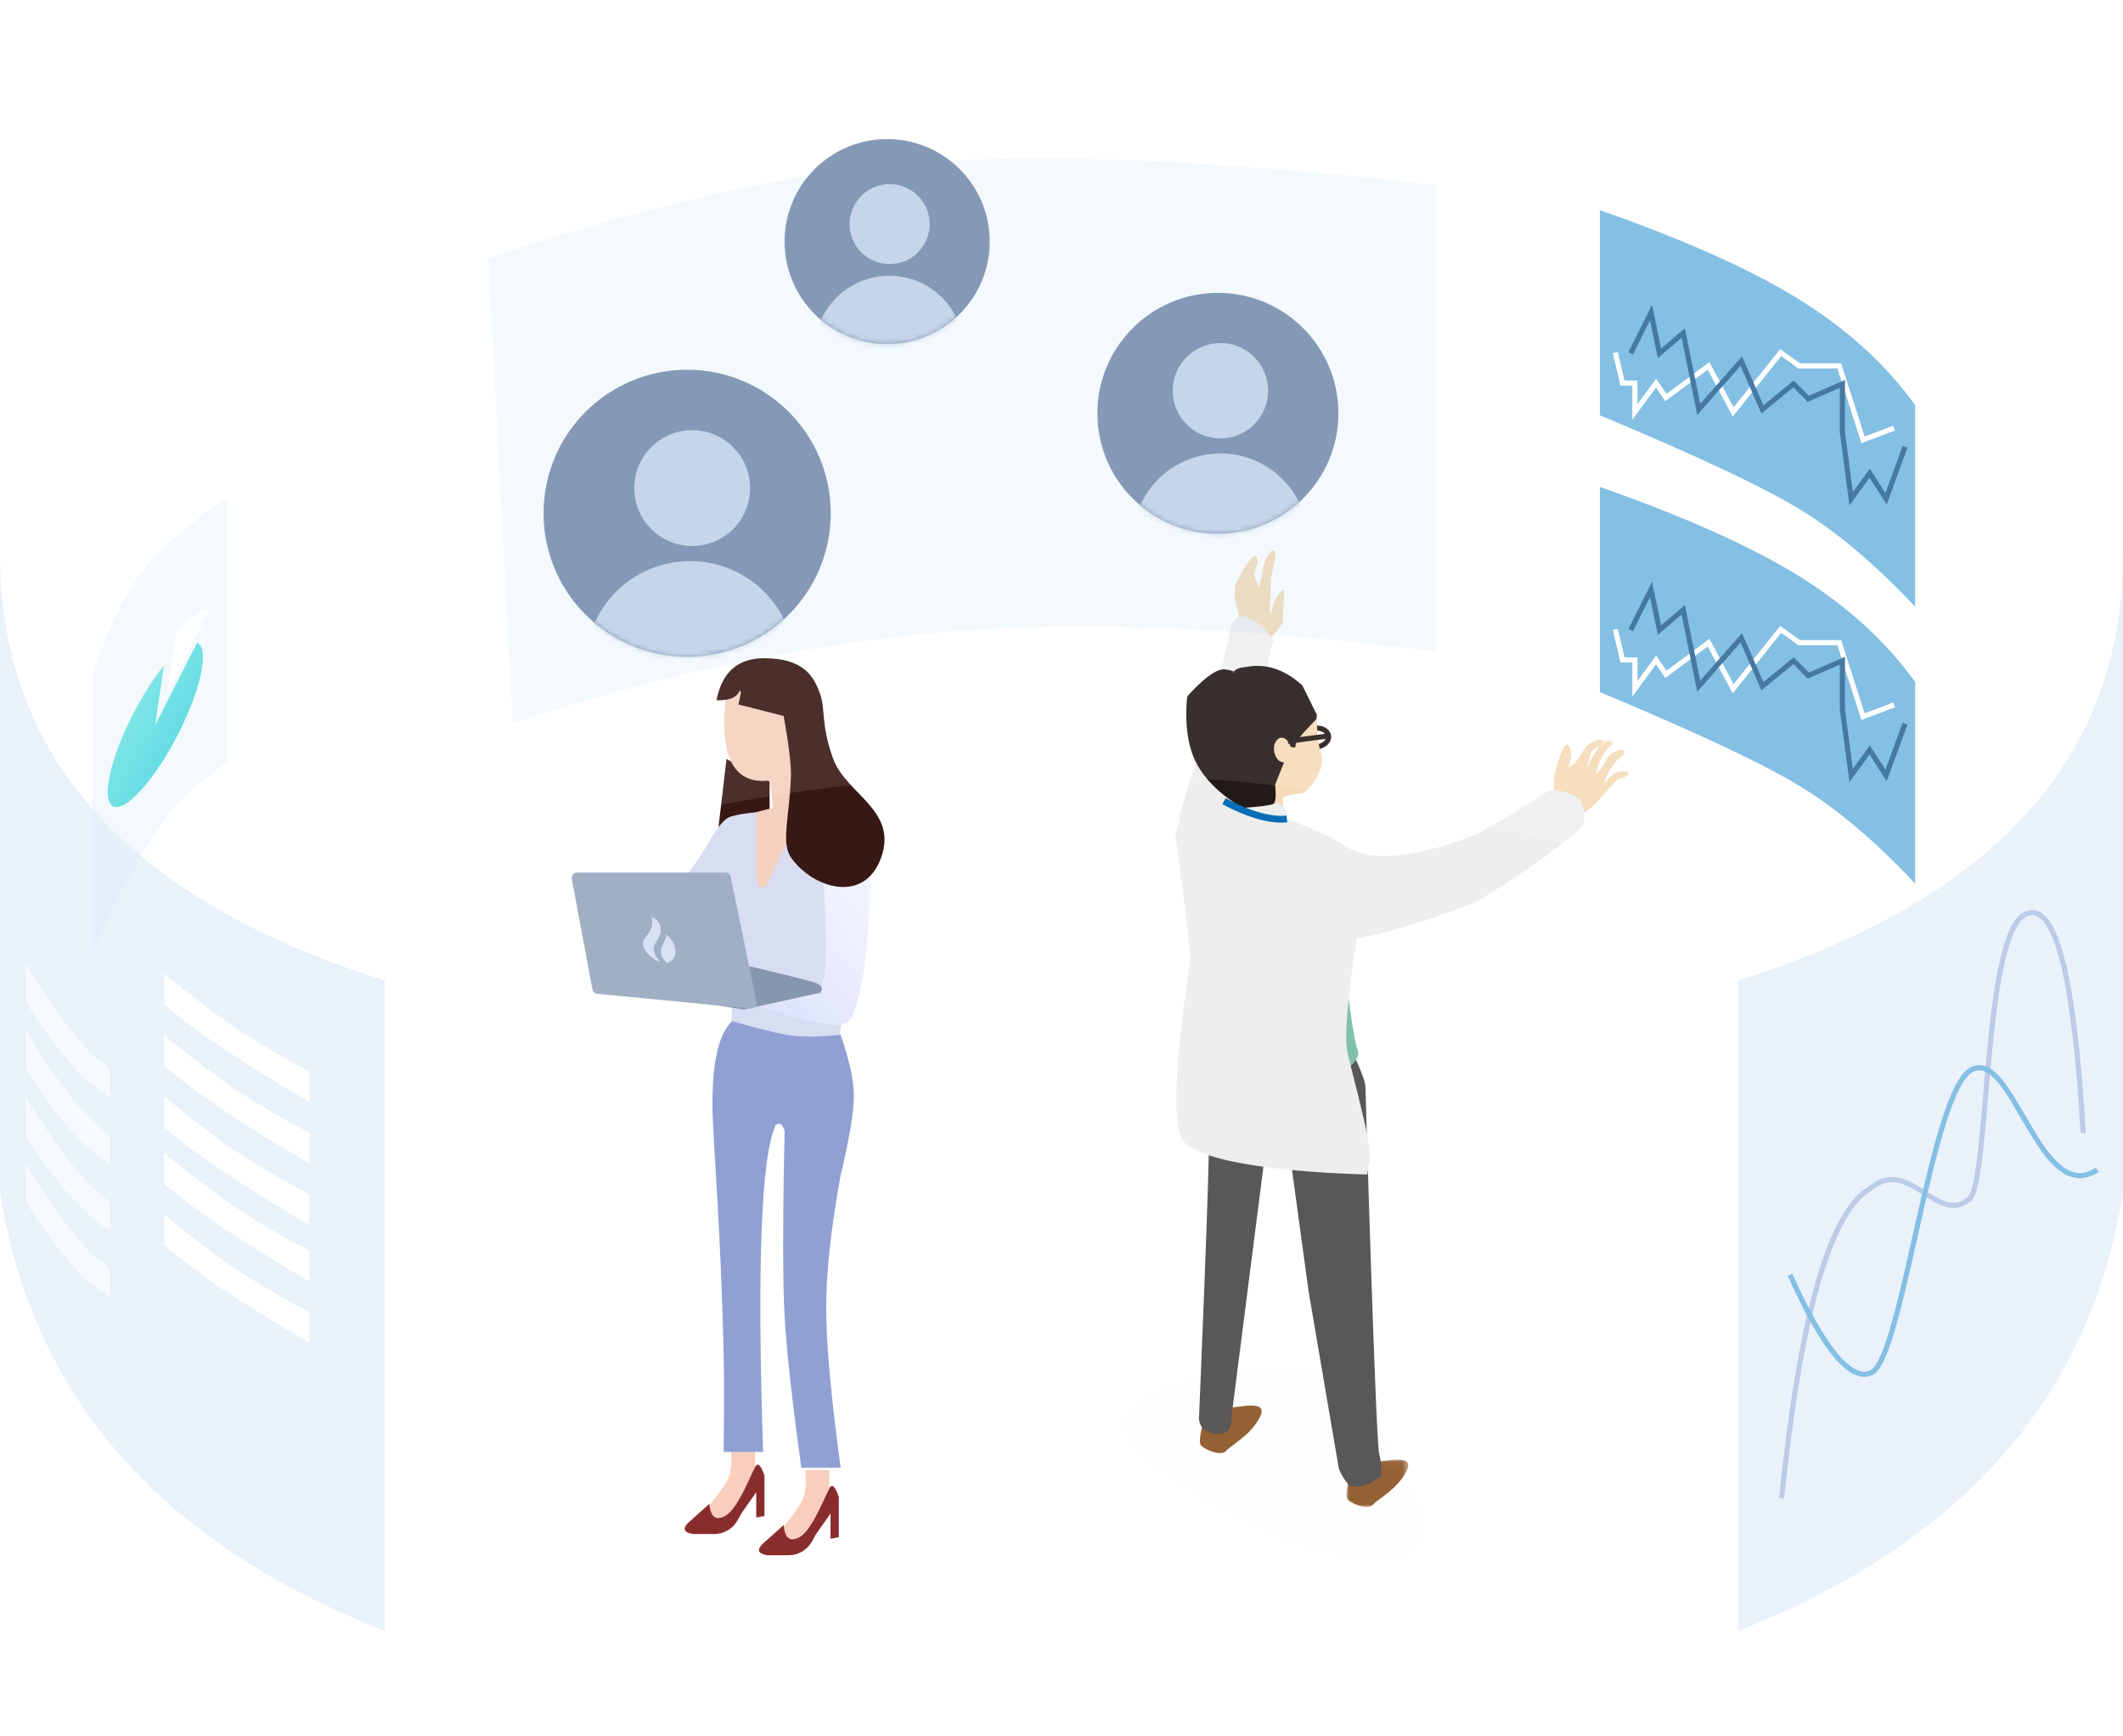 <?xml version="1.0" encoding="UTF-8"?>
<svg width="400px" height="327px" viewBox="0 0 400 327" version="1.1" xmlns="http://www.w3.org/2000/svg" xmlns:xlink="http://www.w3.org/1999/xlink">
    <!-- Generator: Sketch 51.1 (57501) - http://www.bohemiancoding.com/sketch -->
    <title>Group 90</title>
    <desc>Created with Sketch.</desc>
    <defs>
        <filter x="-68.0%" y="-128.7%" width="236.1%" height="357.4%" filterUnits="objectBoundingBox" id="filter-1">
            <feGaussianBlur stdDeviation="13.585" in="SourceGraphic"></feGaussianBlur>
        </filter>
        <polygon id="path-2" points="12.005 9.003 0.374 9.003 0.374 0.05 12.005 0.05 12.005 9.003"></polygon>
        <linearGradient x1="100%" y1="43.848%" x2="46.707%" y2="100%" id="linearGradient-4">
            <stop stop-color="#F2F4FE" offset="0%"></stop>
            <stop stop-color="#DDE2FB" offset="100%"></stop>
        </linearGradient>
        <path d="M0,0 L0,38.652 C18.119,46.212 30.665,52.109 37.638,56.344 C44.61,60.578 51.86,66.702 59.387,74.715 L59.387,36.729 C53.889,29.1 46.64,22.483 37.638,16.879 C28.636,11.275 16.09,5.649 0,0 Z" id="path-5"></path>
        <path d="M0,0 L0,38.652 C18.119,46.212 30.665,52.109 37.638,56.344 C44.61,60.578 51.86,66.702 59.387,74.715 L59.387,36.729 C53.889,29.1 46.64,22.483 37.638,16.879 C28.636,11.275 16.09,5.649 0,0 Z" id="path-7"></path>
        <linearGradient x1="0%" y1="4.434%" x2="100%" y2="100%" id="linearGradient-9">
            <stop stop-color="#99EEEC" offset="0%"></stop>
            <stop stop-color="#49D3DE" offset="100%"></stop>
        </linearGradient>
        <ellipse id="path-10" cx="22.705" cy="22.692" rx="22.705" ry="22.692"></ellipse>
        <ellipse id="path-12" cx="19.324" cy="19.312" rx="19.324" ry="19.312"></ellipse>
        <ellipse id="path-14" cx="27.053" cy="27.038" rx="27.053" ry="27.038"></ellipse>
    </defs>
    <g id="Page-2" stroke="none" stroke-width="1" fill="none" fill-rule="evenodd">
        <g id="Group-90">
            <g id="Group-89">
                <g id="Group-28-Copy" transform="translate(258, 203) scale(-1, 1) translate(-258, -203) translate(209, 103)">
                    <path d="M62.848,186.048 C68.679,186.048 93.924,182.028 93.924,173.37 C93.924,164.711 68.679,154.692 62.848,154.692 C57.017,154.692 34.021,171.147 34.021,179.806 C34.021,188.465 57.017,186.048 62.848,186.048 Z" id="Oval-14-Copy-9" fill="#000000" opacity="0.05" filter="url(#filter-1)" transform="translate(63.973, 170.525) scale(-1, 1) rotate(31) translate(-63.973, -170.525) "></path>
                    <path d="M68.067,17.703 C68.067,17.703 64.944,14.462 65.249,13.742 C65.549,13.02 64.705,7.978 65.249,8.102 C65.789,8.219 67.066,10.5 67.144,11.098 C67.227,11.699 67.709,12.9 67.709,12.9 C67.709,12.9 67.592,6.791 67.55,5.901 C67.532,5.535 66.507,1.892 66.644,1.555 C66.719,1.365 66.764,0.636 67.108,0.659 C67.495,0.685 68.022,1.423 68.259,1.819 C68.55,2.295 68.839,3.244 69.134,4.693 C69.359,5.798 69.71,7.208 69.71,7.821 C69.71,7.821 70.724,5.5 70.745,5.258 C70.769,5.02 70.066,3.218 70.066,3.218 C70.066,3.218 69.825,1.257 70.904,1.937 C71.985,2.619 74.22,6.98 74.26,7.301 C74.299,7.622 74.464,9.1 74.262,10.021 C74.064,10.944 73.263,14.54 73.263,14.54 L68.067,17.703 Z" id="Fill-563" fill="#F5DAB7"></path>
                    <path d="M75.113,15.422 C75.113,15.422 78.615,31.026 78.855,32.224 C79.095,33.423 84.625,48.266 84.932,52.271 C85.241,56.276 80.021,58.195 80.021,58.195 L69.046,55.506 L68.581,26.22 C68.581,26.22 67.847,18.542 67.092,18.06 C66.335,17.581 73.691,9.067 75.113,15.422" id="Fill-565" fill="#EEEEEE"></path>
                    <path d="M10.887,39.286 C10.887,39.286 11.17,36.917 11.942,37.323 C12.715,37.726 13.746,41.452 14.089,42.826 C14.443,44.202 14.178,46.239 14.014,46.966 C13.969,47.155 10.629,50.514 10.629,50.514 C10.629,50.514 9.07,51.422 5.514,47.458 C2.105,43.659 2.497,43.824 1.111,43.48 C0.733,43.385 -0.846,42.333 1.129,42.316 C2.86,42.301 3.243,43.049 3.243,43.049 L4.58,44.378 C4.58,44.378 4.755,44.324 4.644,44.046 C4.3,43.152 3.217,41.056 2.173,40.092 C1.934,39.871 1.076,39.347 0.943,38.859 C0.861,38.563 1.017,38.081 1.767,38.256 C2.456,38.411 3.479,39.03 3.615,39.163 C4.104,39.649 5.948,42.921 6.225,42.675 C6.379,42.541 5.977,41.128 5.222,39.65 C4.574,38.386 3.699,37.596 3.559,37.512 C2.665,36.935 3.713,36.332 4.393,36.616 C5.255,36.975 6.704,38.84 7.677,41.042 C7.799,41.316 8.03,41.777 7.699,40.491 C7.546,39.911 7.455,39.22 7.013,38.449 C6.74,37.969 4.955,37.507 4.808,36.959 C4.635,36.33 5.367,36.324 5.796,36.368 C5.93,36.382 6.174,36.508 6.458,36.635 C6.985,36.867 7.543,36.959 8.042,37.542 C9.231,38.925 9.902,40.616 10.501,40.986 C11.393,41.539 11.503,41.627 11.503,41.627 L10.887,39.286 Z" id="Fill-567" fill="#F5DAB7"></path>
                    <g id="Group-571" transform="translate(41.298, 171.905)">
                        <mask id="mask-3" fill="white">
                            <use xlink:href="#path-2"></use>
                        </mask>
                        <g id="Clip-570"></g>
                        <path d="M11.507,3.841 C11.507,3.841 12.418,6.882 11.777,7.586 C11.135,8.294 8.053,9.707 7.059,8.585 C6.062,7.467 2.366,5.619 0.671,2.17 C-1.026,-1.274 5.023,0.54 6.477,0.435 C7.93,0.331 11.507,3.841 11.507,3.841" id="Fill-569" fill="#946134" mask="url(#mask-3)"></path>
                    </g>
                    <path d="M56.68,35.636 C56.556,36.599 57.516,37.523 58.827,37.694 C60.141,37.866 61.307,37.222 61.429,36.255 C61.558,35.29 60.598,34.365 59.285,34.194 C57.975,34.023 56.807,34.666 56.68,35.636 Z" id="Stroke-572" stroke="#231916" stroke-width="0.963"></path>
                    <path d="M65.248,49.131 C65.238,50.111 66.019,50.911 66.993,50.922 C67.965,50.934 68.766,50.153 68.782,49.173 L68.822,45.481 C68.835,44.503 68.053,43.704 67.078,43.694 C66.102,43.682 65.307,44.463 65.293,45.441 L65.248,49.131 Z" id="Fill-574" fill="#F5DAB7"></path>
                    <path d="M85.584,54.931 C85.584,54.931 84.744,47.673 79.97,48.061 C75.198,48.454 75.333,47.08 75.333,47.08 C75.333,47.08 66.801,47.251 64.937,49.138 C64.553,49.525 64.54,51.269 64.54,51.269 C64.54,51.269 57.092,53.898 53.301,56.468 C45.772,61.57 28.681,54.09 28.681,54.09 C28.681,54.09 19.096,48.819 15.578,46.154 C13.91,44.887 9.308,47.458 9.308,47.458 C9.308,47.458 7.581,51.273 9.192,52.899 C14.465,58.21 28.999,67.027 28.999,67.027 C28.999,67.027 55.158,77.157 57.865,73.269 C60.675,69.247 85.584,54.931 85.584,54.931" id="Fill-576" fill="#EEEEEE"></path>
                    <path d="M58.88,32.358 C58.88,32.358 58.942,36.885 58.013,39.028 C57.086,41.164 60.05,46.442 62.189,46.511 C64.397,46.581 65.36,47.307 65.36,47.307 L66.644,46.441 L70.956,38.623 L58.918,31.559 L58.88,32.358 Z" id="Fill-578" fill="#F5DAB7"></path>
                    <path d="M58.916,31.597 C58.848,31.751 58.943,32.431 59.057,32.556 C60.281,33.891 62.879,36.33 62.896,37.405 C62.907,38.539 64.799,37.171 65.195,36.251 C65.546,35.431 65.154,39.591 65.071,40.444 C65.061,40.547 65.076,40.645 65.114,40.74 L66.7,44.699 C66.739,44.798 66.754,44.901 66.742,45.007 C66.67,45.652 66.445,48.08 67.095,48.449 C67.763,48.821 71.741,49.117 72.625,49.178 C72.739,49.187 72.851,49.164 72.951,49.11 C73.873,48.614 78.771,45.821 81.436,41.064 C84.103,36.296 83.467,29.597 83.326,28.385 C83.311,28.255 83.262,28.146 83.177,28.05 C82.422,27.192 78.428,22.79 76.205,23.103 C73.743,23.449 74.669,23.78 74.669,23.78 C74.669,23.78 74.456,22.941 72.871,22.735 C71.297,22.528 67,21.329 61.758,25.99 C61.707,26.056 61.623,26.164 61.573,26.231 L58.916,31.597 Z" id="Fill-580" fill="#231916"></path>
                    <path d="M63.771,38.085 C63.609,39.356 64.183,40.478 65.056,40.595 C65.935,40.71 66.776,39.77 66.944,38.498 C67.108,37.229 66.532,36.107 65.659,35.993 C64.785,35.876 63.942,36.815 63.771,38.085" id="Fill-582" fill="#F5DAB7"></path>
                    <path d="M80.431,165.577 C80.431,165.577 81.34,168.616 80.697,169.322 C80.058,170.031 76.974,171.441 75.98,170.32 C74.984,169.203 71.289,167.353 69.59,163.904 C67.896,160.458 73.944,162.274 75.396,162.169 C76.85,162.067 80.431,165.577 80.431,165.577" id="Fill-584" fill="#946134"></path>
                    <path d="M52.276,95.13 C52.276,95.13 49.734,100.032 49.731,101.845 C49.725,103.656 47.775,168.609 47.144,170.9 C46.514,173.193 46.858,175.256 46.858,175.256 C46.858,175.256 51.532,178.448 53.149,176.406 C54.766,174.366 54.82,173.238 54.82,173.238 L60.445,140.269 L65.854,100.689 L52.276,95.13 Z" id="Fill-586" fill="#595757"></path>
                    <path d="M68.845,115.941 L75.018,164.255 C75.018,164.255 74.637,167.28 77.449,167.13 C81.706,166.898 81.074,163.661 81.074,163.661 C81.074,163.661 78.973,114.252 79.256,111.505 C79.541,108.759 68.797,115.303 68.797,115.303" id="Fill-588" fill="#595757"></path>
                    <path d="M54.073,75.425 C54.073,75.425 52.162,92.892 51.184,94.889 C51.091,95.075 51.058,95.277 51.071,95.488 C51.214,97.525 55.854,100.491 55.854,100.491 L61.853,73.268 L54.073,75.425 Z" id="Fill-590" fill="#81C0AC"></path>
                    <path d="M56.68,35.636 L64.358,36.641" id="Stroke-592" stroke="#231916" stroke-width="0.963"></path>
                    <path d="M82.686,77.59 C82.607,76.474 85.523,54.09 85.523,54.09 L64.425,60.41 L51.071,72.07 C51.071,72.07 54.224,90.339 53.128,95.229 C52.035,100.121 48.39,112.878 48.899,115.574 L49.408,118.258 C49.408,118.258 81.732,117.713 84.474,111.263 C87.217,104.809 82.767,78.705 82.686,77.59" id="Fill-594" fill="#EEEEEE"></path>
                    <path d="M76.383,47.92 C76.383,47.92 69.517,51.889 64.54,51.269" id="Stroke-596" stroke="#066EB7" stroke-width="1.284"></path>
                </g>
                <g id="Group-83" transform="translate(99, 124)">
                    <g id="Group-28" transform="translate(11, 0)" fill-rule="nonzero">
                        <path d="M27.691,148.921 C27.984,151.273 27.799,153.178 27.136,154.635 C26.474,156.092 24.762,158.36 22,161.44 L25.884,163.283 L30.807,157.895 L32.273,153.774 L32.273,148.921 L27.691,148.921 Z" id="Path-21" fill="#FACEBD"></path>
                        <path d="M41.691,152.921 C41.984,155.273 41.799,157.178 41.136,158.635 C40.474,160.092 38.762,162.36 36,165.44 L39.884,167.283 L44.807,161.895 L46.273,157.774 L46.273,152.921 L41.691,152.921 Z" id="Path-21-Copy" fill="#FACEBD"></path>
                        <path d="M23.652,159.309 C22.61,160.253 21.372,161.359 19.938,162.624 C18.504,163.89 18.714,164.678 20.568,164.988 L24.592,164.988 C26.403,164.988 28.073,164.008 28.957,162.427 L29.748,161.01 L32.483,157.129 L32.483,161.876 L34.037,161.599 L34.037,154.003 C33.439,152.253 32.921,151.606 32.483,152.063 C31.825,152.748 29.242,160.177 26.608,161.599 C24.852,162.547 23.867,161.784 23.652,159.309 Z" id="Path-22" fill="#892D2C"></path>
                        <path d="M37.652,163.309 C36.61,164.253 35.372,165.359 33.938,166.624 C32.504,167.89 32.714,168.678 34.568,168.988 L38.592,168.988 C40.403,168.988 42.073,168.008 42.957,166.427 L43.748,165.01 L46.483,161.129 L46.483,165.876 L48.037,165.599 L48.037,158.003 C47.439,156.253 46.921,155.606 46.483,156.063 C45.825,156.748 43.242,164.177 40.608,165.599 C38.852,166.547 37.867,165.784 37.652,163.309 Z" id="Path-22-Copy" fill="#892D2C"></path>
                        <polygon id="Path-20" fill="#381814" points="26.884 19 25 35 35 32.26 35 23.208"></polygon>
                        <path d="M35.349,28.054 L35.349,22.888 C28.521,22.888 26.401,17.369 28.99,6.33 C30.754,0.141 34.91,-0.803 41.459,3.499 L44.922,13.066 L42.838,36.263 L36.422,49.13 L30.928,49.853 L28.99,40.545 L30.928,28.652 L35.349,28.054 Z" id="Path-15" fill="#F4D0BE" transform="translate(36.422, 25.353) rotate(-7) translate(-36.422, -25.353) "></path>
                        <path d="M48.181,71.034 L53.759,35.316 L39.336,32.825 L34.307,42.944 C33.088,43.896 32.479,42.863 32.479,39.844 C32.479,36.826 32.479,33.221 32.479,29.031 C30.63,29.171 29.039,29.435 27.708,29.822 C25.71,30.402 23.798,34.358 22.479,36.432 C19.629,40.909 16.322,44.852 14.756,44.852 C11.166,44.852 6.536,44.216 0.865,42.944 L0.865,45.833 C7.236,49.731 12.027,52 15.238,52.64 C18.449,53.279 21.952,50.214 25.747,43.444 C25.747,39.203 25.747,39.036 25.747,42.944 C25.747,44.479 24.408,46.433 24.61,49.54 C24.725,51.317 27.084,54.766 27.708,58.761 C28.041,60.898 28.041,64.629 27.708,69.954 C32.906,71.333 36.782,72.09 39.336,72.224 C41.889,72.359 44.838,71.962 48.181,71.034 Z" id="Path-13" fill="#D8DDF2"></path>
                        <path d="M27.943,68.373 C25.468,70.667 24.231,75.852 24.231,83.927 C24.231,90.469 25.725,104.911 26.346,131.023 C26.443,135.101 26.443,141.266 26.346,149.517 L33.782,149.517 C32.618,114.548 33.4,94.035 36.126,87.979 C36.846,87.399 37.414,87.755 37.832,89.048 C37.465,105.964 37.465,117.636 37.832,124.065 C38.199,130.493 39.249,139.975 40.983,152.512 L48.392,152.512 C46.573,139.133 45.664,129.084 45.664,122.365 C45.664,115.646 46.573,107.322 48.392,97.392 C50.055,90.372 50.886,85.421 50.886,82.537 C50.886,79.653 50.055,75.791 48.392,70.951 C43.978,71.397 40.571,71.397 38.173,70.951 C35.776,70.504 32.365,69.645 27.943,68.373 Z" id="Path-12" fill="#90A0D3"></path>
                        <path d="M50.687,31.432 C55.028,34.249 53.979,35.665 53.979,41.111 C53.979,46.558 53.09,66.837 49.344,68.756 C46.846,70.036 36.756,67.298 19.073,60.542 L19.073,56.862 C34.127,58.763 42.693,60.421 44.77,61.835 C45.8,60.263 45.8,51.152 44.77,34.502 L47.222,32.283 C46.638,29.837 47.793,29.554 50.687,31.432 Z" id="Path-14" fill="url(#linearGradient-4)"></path>
                        <path d="M25,7.923 C27.163,7.98 28.541,7.514 29.133,6.525 C29.724,5.535 29.724,6.265 29.133,8.712 L37.655,10.881 C38.649,16.397 39.102,20.245 39.016,22.424 C38.717,30.029 37.151,34.807 39.016,37.509 C43.018,43.305 52.879,46.457 56.037,37.509 C59.195,28.562 49.324,25.591 46.934,18.829 C44.544,12.068 45.626,9.704 44.447,6.525 C43.268,3.345 41.354,-1.13686838e-13 33.944,-1.13686838e-13 C29.004,-1.12955717e-13 26.023,2.641 25,7.923 Z" id="Path-19" fill="#381814"></path>
                    </g>
                    <g id="Group-84" transform="translate(0, 26)">
                        <path d="M41.117,40.181 L55.526,37.031 C56.132,36.261 55.896,35.658 54.817,35.223 C53.738,34.789 48.38,33.456 38.743,31.225 L25.628,37.788 L41.117,40.181 Z" id="Path-23" fill="#8597AF" fill-rule="nonzero"></path>
                        <path d="M20.306,6.93 L42.939,23.374 C43.323,23.653 43.458,24.163 43.262,24.595 L33.315,46.571 C33.087,47.074 32.494,47.297 31.991,47.07 C31.9,47.028 31.816,46.974 31.741,46.908 L9.949,27.635 C9.615,27.34 9.517,26.859 9.708,26.456 L18.815,7.309 C19.052,6.811 19.649,6.599 20.147,6.836 C20.203,6.862 20.256,6.894 20.306,6.93 Z" id="Path-24" fill="#A0AFC2" fill-rule="nonzero" transform="translate(26.481, 26.949) rotate(-36) translate(-26.481, -26.949) "></path>
                        <path d="M25.497,25.266 C25.497,26.827 23.745,27.839 24.25,29.348 C24.668,30.619 25.879,31.479 24.955,31.045 C23.303,30.325 21.303,28.282 22.537,26.683 C23.071,25.877 24.24,25.153 23.782,22.801 C23.769,22.752 23.808,22.762 23.81,22.762 C24.372,22.997 25.497,23.588 25.497,25.266 Z M26.527,26.077 C26.928,26.351 28.09,27.367 28.25,29.015 C28.415,30.694 27.239,31.159 27.189,31.173 C26.553,31.343 26.896,31.725 26.553,31.343 C25.962,30.707 24.902,29.602 25.989,27.729 C26.309,27.113 26.525,26.413 26.491,26.084" id="Combined-Shape" fill="#D4E2F4"></path>
                    </g>
                </g>
                <g id="Group-81" style="mix-blend-mode: lighten;" transform="translate(342, 203)"></g>
                <g id="Group-87">
                    <g id="Group-86">
                        <path d="M-3.48408802e-13,104.211 C-2.40243093e-13,82.233 46.285,0.475 200,0.475 C353.715,0.475 400,85.056 400,104.211 C400,116.982 400,156.251 400,222.018 C347.563,171.161 280.897,145.733 200,145.733 C119.103,145.733 52.437,171.161 -4.54747351e-13,222.018 C-4.54747351e-13,158.132 -4.19301168e-13,118.864 -3.48408802e-13,104.211 Z" id="Rectangle-21" fill="#FDFEFF" opacity="0.1"></path>
                        <g id="Group-82" transform="translate(301.449, 39.591)">
                            <g id="Path-28-+-Path-29-Mask">
                                <g>
                                    <mask id="mask-6" fill="white">
                                        <use xlink:href="#path-5"></use>
                                    </mask>
                                    <use id="Mask" fill="#84BFE4" xlink:href="#path-5"></use>
                                    <polyline id="Path-28" stroke="#FFFFFF" stroke-width="0.966" fill-rule="nonzero" mask="url(#mask-6)" points="2.903 26.84 4.242 32.585 6.587 32.585 6.587 38.013 10.58 32.585 12.417 35.302 20.468 29.337 25.106 38.013 34.053 26.84 37.531 29.337 45.096 29.337 49.568 43.261 55.436 41.057"></polyline>
                                    <polyline id="Path-29" stroke="#4778A2" stroke-width="0.966" fill-rule="nonzero" mask="url(#mask-6)" points="5.797 26.965 9.624 19.312 11.22 26.965 15.693 23.139 18.615 37.533 26.628 28.423 30.618 37.533 36.48 32.735 39.247 35.53 45.683 32.735 45.683 41.893 47.332 54.355 50.824 49.552 53.91 54.355 57.493 44.587"></polyline>
                                </g>
                            </g>
                        </g>
                        <g id="Group-82-Copy" transform="translate(301.449, 91.734)">
                            <g id="Path-28-+-Path-29-Mask">
                                <g>
                                    <mask id="mask-8" fill="white">
                                        <use xlink:href="#path-7"></use>
                                    </mask>
                                    <use id="Mask" fill="#84BFE4" xlink:href="#path-7"></use>
                                    <polyline id="Path-28" stroke="#FFFFFF" stroke-width="0.966" fill-rule="nonzero" mask="url(#mask-8)" points="2.903 26.84 4.242 32.585 6.587 32.585 6.587 38.013 10.58 32.585 12.417 35.302 20.468 29.337 25.106 38.013 34.053 26.84 37.531 29.337 45.096 29.337 49.568 43.261 55.436 41.057"></polyline>
                                    <polyline id="Path-29" stroke="#4778A2" stroke-width="0.966" fill-rule="nonzero" mask="url(#mask-8)" points="5.797 26.965 9.624 19.312 11.22 26.965 15.693 23.139 18.615 37.533 26.628 28.423 30.618 37.533 36.48 32.735 39.247 35.53 45.683 32.735 45.683 41.893 47.332 54.355 50.824 49.552 53.91 54.355 57.493 44.587"></polyline>
                                </g>
                            </g>
                        </g>
                        <g id="Group-79" transform="translate(17.391, 93.666)">
                            <path d="M25.403,2.27373675e-13 C17.746,5.363 12.417,9.999 9.416,13.907 C6.414,17.816 3.276,24.208 0,33.082 L0,85.655 C5.562,73.868 9.796,65.934 12.701,61.853 C15.607,57.771 19.841,53.811 25.403,49.972 L25.403,2.27373675e-13 Z" id="Fill-429" fill="#84BFE4" opacity="0.1"></path>
                            <path d="M11.842,42.917 L19.754,27.42 C21.345,28.112 21.23,31.987 19.133,37.838 C16.222,45.962 10.61,54.787 6.6,57.546 C2.59,60.303 1.699,55.953 4.612,47.827 C6.707,41.976 10.203,35.776 13.492,31.727 L11.842,42.917 Z" id="Combined-Shape" fill="url(#linearGradient-9)"></path>
                            <path d="M22.054,21.357 L14.142,36.854 L15.793,25.665 C17.072,24.09 18.322,22.831 19.444,22.057 C20.567,21.286 21.435,21.089 22.054,21.357 Z" id="Path" fill="#FFFFFF"></path>
                        </g>
                        <g id="Group-77" transform="translate(91.787, 26.072)">
                            <path d="M0.247,22.657 C30.489,12.36 57.757,6.318 82.05,4.531 C106.344,2.745 138.575,4.171 178.744,8.81 L178.744,96.682 C140.35,91.804 108.119,90.703 82.05,93.379 C55.981,96.056 30.242,101.663 4.831,110.201 L0.247,22.657 Z" id="Mask" fill="#84BFE4" opacity="0.1"></path>
                            <g id="Group-80" transform="translate(114.976, 29.098)">
                                <g id="Oval-2-Copy">
                                    <mask id="mask-11" fill="white">
                                        <use xlink:href="#path-10"></use>
                                    </mask>
                                    <use id="Mask" fill="#8499B5" fill-rule="nonzero" xlink:href="#path-10"></use>
                                    <ellipse fill="#C6D5E9" fill-rule="nonzero" mask="url(#mask-11)" cx="23.178" cy="46.803" rx="16.556" ry="16.546"></ellipse>
                                </g>
                                <ellipse id="Oval-2" fill="#C6D5E9" fill-rule="nonzero" cx="23.178" cy="18.437" rx="8.988" ry="8.982"></ellipse>
                            </g>
                            <g id="Group-80-Copy" transform="translate(56.039, 0.129)">
                                <g id="Oval-2-Copy">
                                    <mask id="mask-13" fill="white">
                                        <use xlink:href="#path-12"></use>
                                    </mask>
                                    <use id="Mask" fill="#8499B5" fill-rule="nonzero" xlink:href="#path-12"></use>
                                    <ellipse fill="#C6D5E9" fill-rule="nonzero" mask="url(#mask-13)" cx="19.726" cy="39.832" rx="14.09" ry="14.082"></ellipse>
                                </g>
                                <ellipse id="Oval-2" fill="#C6D5E9" fill-rule="nonzero" cx="19.795" cy="16.015" rx="7.541" ry="7.537"></ellipse>
                            </g>
                            <g id="Group-80-Copy-2" transform="translate(10.628, 43.582)">
                                <g id="Oval-2-Copy">
                                    <mask id="mask-15" fill="white">
                                        <use xlink:href="#path-14"></use>
                                    </mask>
                                    <use id="Mask" fill="#8499B5" fill-rule="nonzero" xlink:href="#path-14"></use>
                                    <ellipse fill="#C6D5E9" fill-rule="nonzero" mask="url(#mask-15)" cx="27.617" cy="55.765" rx="19.726" ry="19.715"></ellipse>
                                </g>
                                <ellipse id="Oval-2" fill="#C6D5E9" fill-rule="nonzero" cx="28.002" cy="22.294" rx="10.916" ry="10.91"></ellipse>
                            </g>
                        </g>
                    </g>
                    <g id="Group-85" transform="translate(0, 104.287)">
                        <path d="M72.498,80.422 L72.498,202.952 C30.172,186.345 6.006,158.78 0,120.258 L0,0.134 C-3.56496876e-14,38.423 24.166,65.186 72.498,80.422 Z M327.57,80.4 C375.857,65.161 400,38.405 400,0.134 L400,120.258 C393.997,158.76 369.854,186.316 327.57,202.926 L327.57,80.4 Z" id="Combined-Shape" fill="#DAE7F7" opacity="0.6"></path>
                        <path d="M30.918,79.105 C36.699,83.862 41.56,87.522 45.501,90.086 C49.442,92.65 53.725,95.144 58.349,97.568 L58.349,103.362 C52.855,100.152 47.765,97.009 43.078,93.932 C38.391,90.854 34.337,87.843 30.918,84.899 L30.918,79.105 Z M30.918,90.693 C36.699,95.449 41.56,99.11 45.501,101.673 C49.442,104.237 53.725,106.731 58.349,109.156 L58.349,114.95 C52.855,111.74 47.765,108.596 43.078,105.519 C38.391,102.442 34.337,99.431 30.918,96.486 L30.918,90.693 Z M30.918,102.28 C36.699,107.037 41.56,110.697 45.501,113.261 C49.442,115.825 53.725,118.319 58.349,120.743 L58.349,126.537 C52.855,123.327 47.765,120.184 43.078,117.107 C38.391,114.029 34.337,111.018 30.918,108.074 L30.918,102.28 Z M30.918,112.902 C36.699,117.659 41.56,121.319 45.501,123.883 C49.442,126.447 53.725,128.941 58.349,131.365 L58.349,137.159 C52.855,133.949 47.765,130.806 43.078,127.728 C38.391,124.651 34.337,121.64 30.918,118.696 L30.918,112.902 Z M30.918,124.489 C36.699,129.246 41.56,132.906 45.501,135.47 C49.442,138.034 53.725,140.528 58.349,142.953 L58.349,148.746 C52.855,145.537 47.765,142.393 43.078,139.316 C38.391,136.239 34.337,133.228 30.918,130.283 L30.918,124.489 Z" id="Combined-Shape" fill="#FFFFFF" fill-rule="nonzero"></path>
                        <path d="M4.831,77.174 C11.234,87.738 16.558,94.358 20.801,97.035 C20.801,97.035 20.801,102.478 20.801,102.478 C12.816,98.035 4.831,84.394 4.831,84.394 C4.831,84.394 4.831,81.987 4.831,77.174 Z M4.831,89.727 C11.234,100.291 16.558,106.911 20.801,109.588 C20.801,109.588 20.801,115.032 20.801,115.032 C12.816,110.588 4.831,96.947 4.831,96.947 C4.831,96.947 4.831,94.54 4.831,89.727 Z M4.831,102.28 C11.234,112.844 16.558,119.465 20.801,122.141 C20.801,122.141 20.801,127.585 20.801,127.585 C12.816,123.141 4.831,109.5 4.831,109.5 C4.831,109.5 4.831,107.093 4.831,102.28 Z M4.831,114.833 C11.234,125.397 16.558,132.018 20.801,134.694 C20.801,134.694 20.801,140.138 20.801,140.138 C12.816,135.694 4.831,122.053 4.831,122.053 C4.831,122.053 4.831,119.647 4.831,114.833 Z" id="Combined-Shape" fill="#FFFFFF" fill-rule="nonzero" opacity="0.6"></path>
                        <path d="M335.671,177.977 C339.203,143.482 344.773,124.023 352.383,119.6 C359.67,113.497 365.015,126.521 370.905,121.697 C374.883,119.557 373.475,71.488 381.71,67.903 C387.201,65.513 390.796,79.27 392.497,109.173" id="Path-25" stroke="#BCCBE7" stroke-width="0.966" fill-rule="nonzero"></path>
                        <path d="M337.257,135.867 C343.592,149.915 348.707,156.06 352.604,154.304 C358.449,151.668 363.861,100.747 371.596,97.163 C379.33,93.579 384.389,123.137 395.132,116.098" id="Path-26" stroke="#84BFE4" stroke-width="0.966" fill-rule="nonzero"></path>
                    </g>
                </g>
            </g>
        </g>
    </g>
</svg>